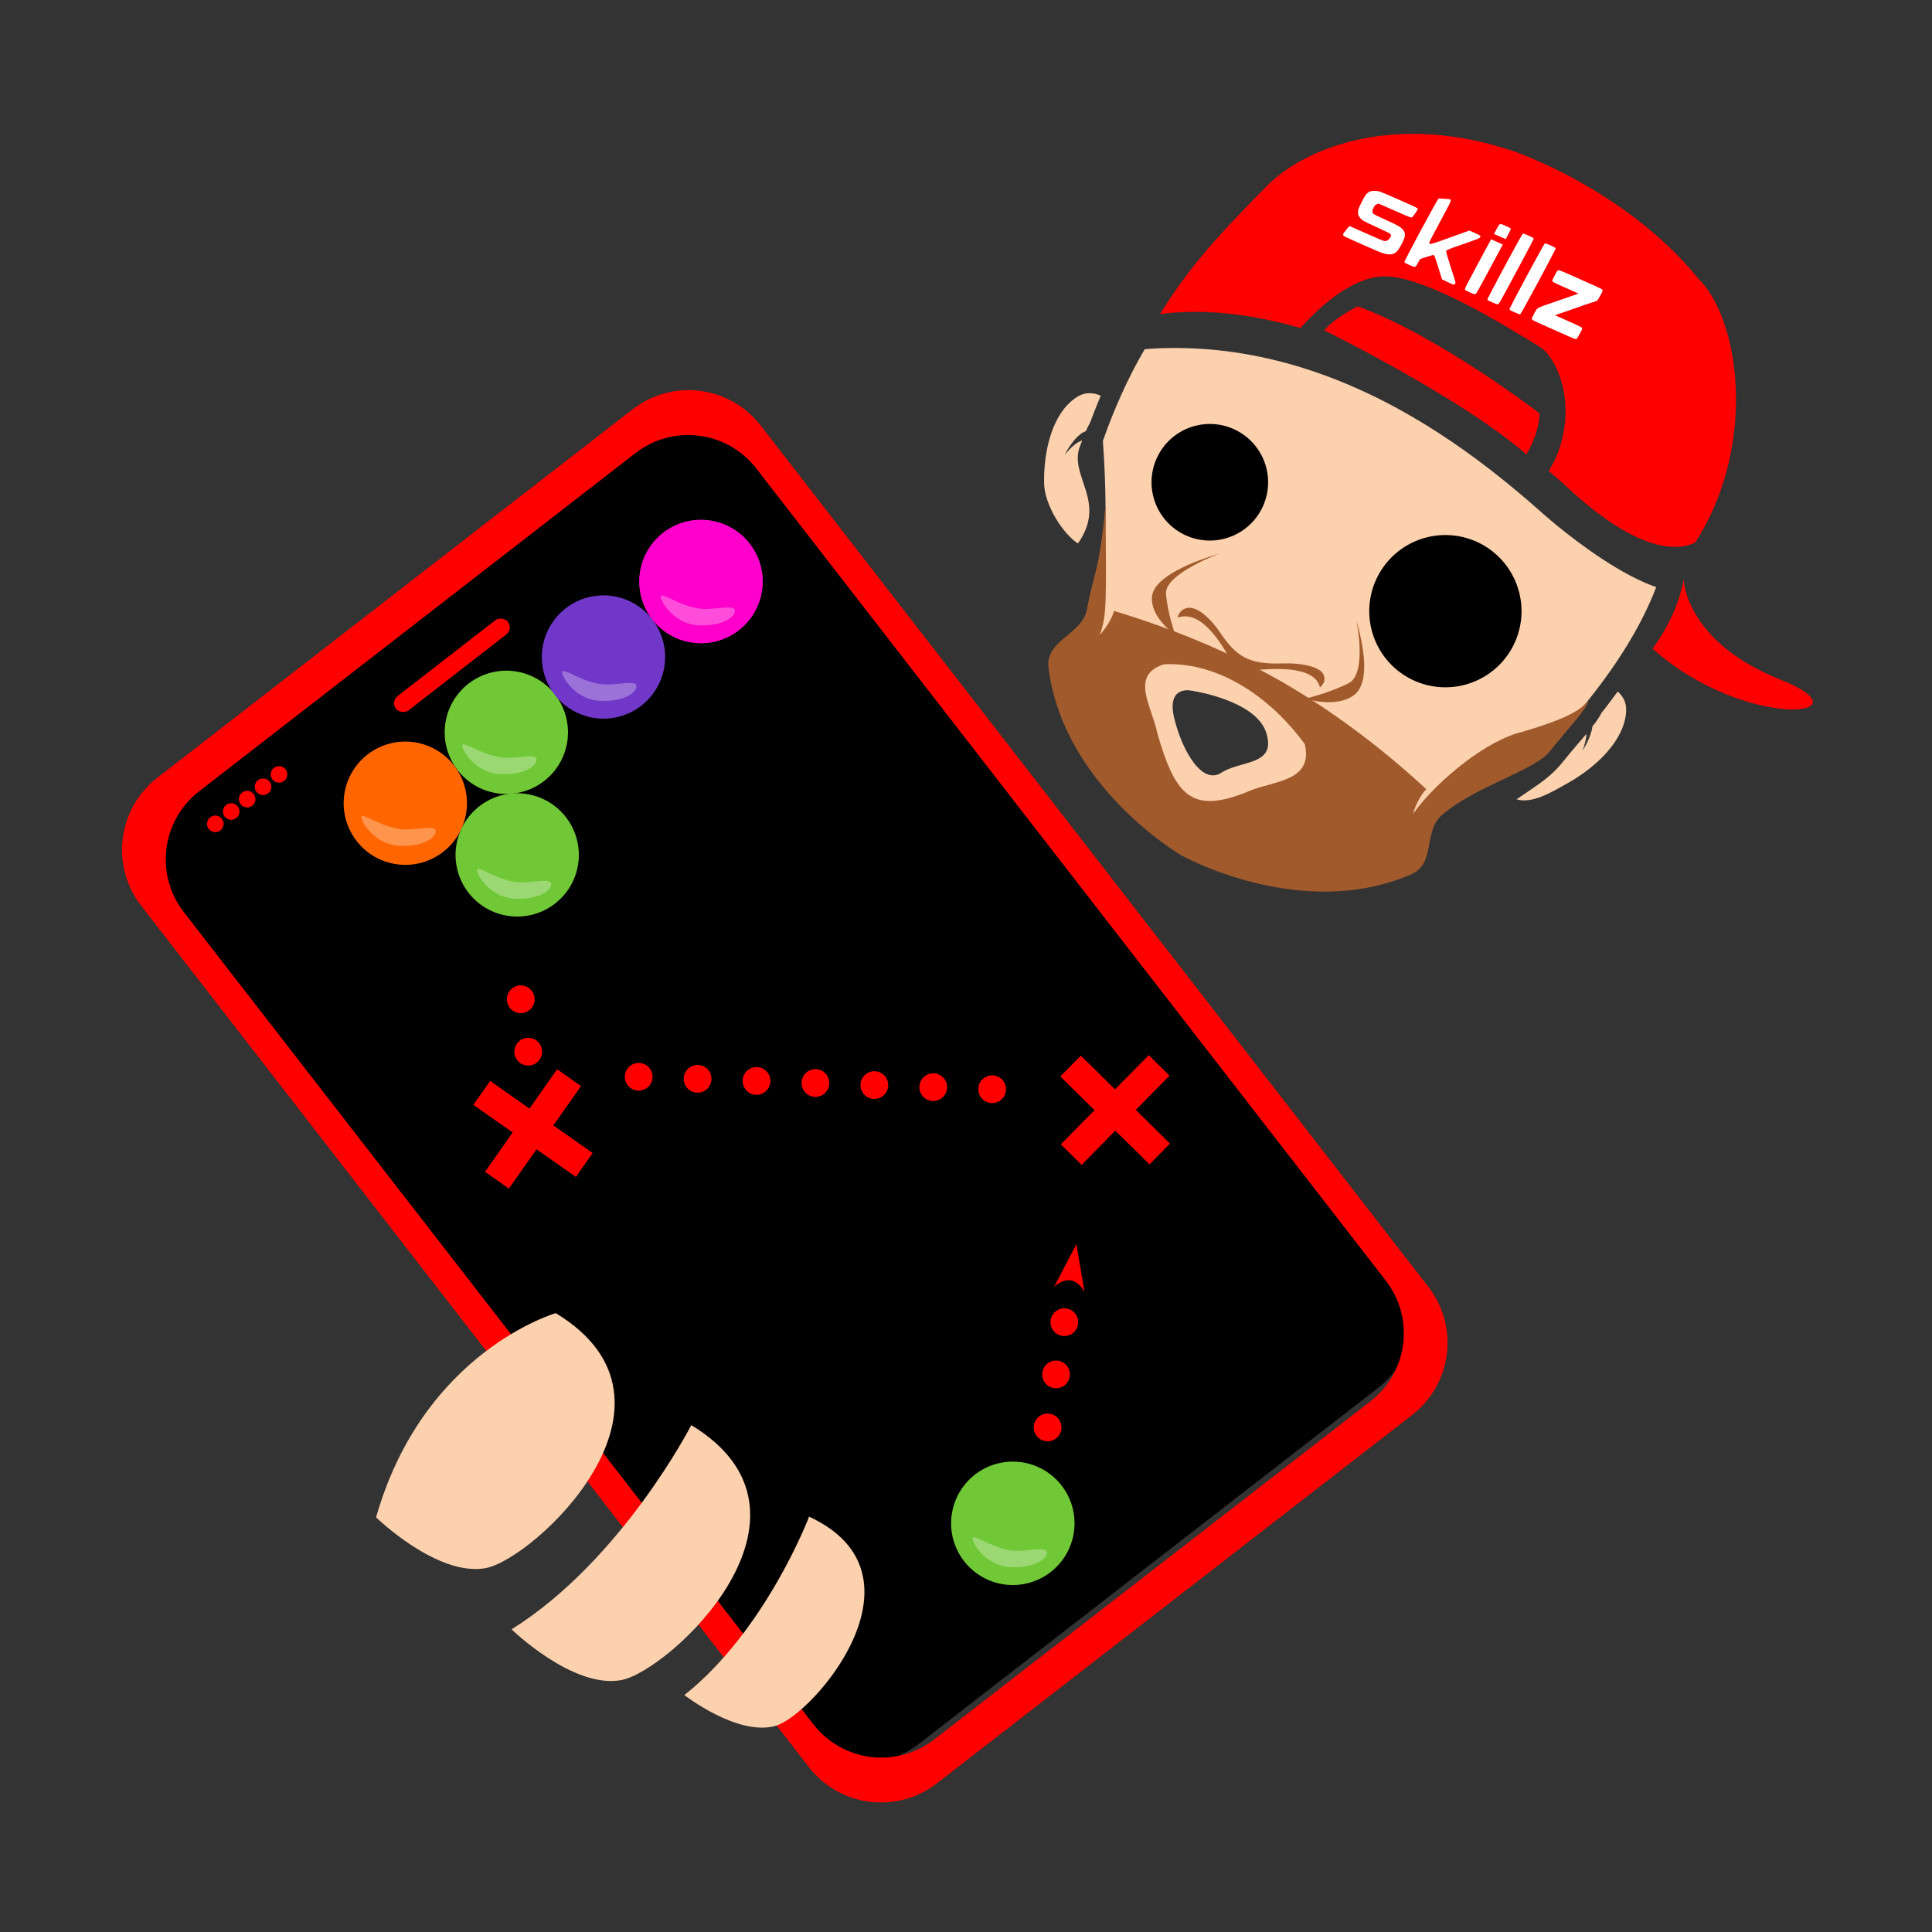 <?xml version="1.0" encoding="UTF-8" standalone="no"?>
<!-- Created with Inkscape (http://www.inkscape.org/) -->

<svg
   xmlns:dc="http://purl.org/dc/elements/1.1/"
   xmlns:cc="http://creativecommons.org/ns#"
   xmlns:rdf="http://www.w3.org/1999/02/22-rdf-syntax-ns#"
   xmlns:svg="http://www.w3.org/2000/svg"
   xmlns="http://www.w3.org/2000/svg"
   xmlns:sodipodi="http://sodipodi.sourceforge.net/DTD/sodipodi-0.dtd"
   xmlns:inkscape="http://www.inkscape.org/namespaces/inkscape"
   width="400"
   height="400"
   viewBox="0 0 105.833 105.833"
   version="1.1"
   id="svg15453"
   inkscape:export-filename="/home/probe/Work/Qtox/Mikeyslice/skillz-strategy-page.png"
   inkscape:export-xdpi="96"
   inkscape:export-ydpi="96"
   inkscape:version="0.92.4 (5da689c313, 2019-01-14)"
   sodipodi:docname="strategy.svg">
  <rect x="0" y="0" width="105.833" height="105.833" fill="#333333" stroke="none"/>
  <defs
     id="defs15447" />
  <sodipodi:namedview
     id="base"
     pagecolor="#1e1e1e"
     bordercolor="#666666"
     borderopacity="1.0"
     inkscape:pageopacity="0.0"
     inkscape:pageshadow="2"
     inkscape:zoom="0.98994949"
     inkscape:cx="222.08204"
     inkscape:cy="250.80908"
     inkscape:document-units="mm"
     inkscape:current-layer="layer1"
     showgrid="false"
     units="px"
     inkscape:pagecheckerboard="true"
     borderlayer="true"
     inkscape:showpageshadow="false"
     inkscape:window-width="1920"
     inkscape:window-height="1028"
     inkscape:window-x="0"
     inkscape:window-y="0"
     inkscape:window-maximized="1" />
  <g
     inkscape:label="Layer 1"
     inkscape:groupmode="layer"
     id="layer1"
     transform="translate(0,-191.167)">
    <g
       id="g6885"
       transform="matrix(0.359,0.488,-0.488,0.359,-951.559,-1648.238)">
      <path
         sodipodi:nodetypes="ccscccccccc"
         style="opacity:1;vector-effect:none;fill:#fcd1ae;fill-opacity:1;stroke:none;stroke-width:0.547;stroke-linecap:butt;stroke-linejoin:miter;stroke-miterlimit:4;stroke-dasharray:none;stroke-dashoffset:0;stroke-opacity:1"
         d="m 3473.783,484.593 c -1.547,0.583 -4.615,0.36 -6.193,-0.759 -2.309,-1.636 -4.659,-4.281 -4.531,-6.947 0.045,-0.945 0.558,-1.515 1.19,-1.874 0.041,0.068 0.078,0.142 0.119,0.209 0.417,0.693 0.842,1.365 1.267,2.011 0.109,0.259 0.248,0.51 0.394,0.765 -0.338,1.07 0.6,2.827 0.6,2.827 -0.241,-0.884 -0.278,-1.572 -0.128,-2.069 0.087,0.131 0.156,0.248 0.252,0.388 1.536,2.576 5.528,0.966 7.029,5.447 z"
         id="path3354-6"
         inkscape:connector-curvature="0" />
      <path
         style="opacity:1;vector-effect:none;fill:#fcd1ae;fill-opacity:1;stroke:none;stroke-width:0.547;stroke-linecap:butt;stroke-linejoin:miter;stroke-miterlimit:4;stroke-dasharray:none;stroke-dashoffset:0;stroke-opacity:1"
         d="m 3513.486,453.213 c 0.611,-0.132 1.263,-0.074 1.892,0.442 2.063,1.693 2.449,5.21 2.115,8.02 -0.211,1.77 -0.394,3.786 -1.572,4.683 0.018,-0.486 0.035,-0.98 0.054,-1.431 0.028,-0.676 0.043,-1.322 0.01,-1.963 -0.018,-0.321 -0.048,-0.64 -0.096,-0.962 -0.048,-0.322 -0.113,-0.646 -0.201,-0.976 -0.372,-1.398 -0.59,-2.429 -0.793,-3.28 0.332,0.273 0.671,0.664 1.013,1.199 0,0 -0.478,-1.322 -1.234,-2.025 -0.036,-0.129 -0.07,-0.281 -0.108,-0.402 -0.112,-0.352 -0.237,-0.674 -0.392,-0.989 -0.199,-0.755 -0.445,-1.538 -0.685,-2.317 z"
         id="path3356-9"
         inkscape:connector-curvature="0" />
      <path
         style="opacity:1;vector-effect:none;fill:#fcd1ae;fill-opacity:1;stroke:none;stroke-width:0.604;stroke-linecap:butt;stroke-linejoin:miter;stroke-miterlimit:4;stroke-dasharray:none;stroke-dashoffset:0;stroke-opacity:1"
         d="m 3507.947,444.812 c -0.317,0.217 -0.646,0.428 -0.998,0.63 -0.398,0.228 -0.814,0.446 -1.243,0.654 -0.858,0.416 -1.764,0.791 -2.66,1.126 -0.896,0.334 -1.784,0.627 -2.604,0.876 -0.82,0.25 -1.573,0.457 -2.202,0.619 -0.629,0.162 -1.134,0.279 -1.457,0.351 -1.264,0.27 -2.682,0.589 -4.208,0.981 -0.763,0.196 -1.554,0.41 -2.366,0.645 -0.812,0.235 -1.647,0.491 -2.497,0.772 -0.85,0.28 -1.717,0.585 -2.595,0.917 -0.878,0.331 -1.766,0.69 -2.66,1.078 -0.894,0.388 -1.793,0.806 -2.692,1.257 -0.899,0.451 -1.799,0.935 -2.692,1.455 -0.894,0.52 -1.782,1.075 -2.659,1.67 -0.877,0.594 -1.743,1.227 -2.593,1.902 -0.85,0.675 -1.683,1.391 -2.494,2.152 -0.811,0.761 -1.601,1.566 -2.363,2.419 -0.381,0.427 -0.755,0.865 -1.121,1.316 -0.367,0.451 -0.726,0.914 -1.077,1.389 -0.351,0.476 -0.694,0.963 -1.027,1.464 -0.181,0.271 -0.351,0.556 -0.527,0.835 1.234,2.878 2.84,5.619 4.439,7.961 11.581,7.319 11.594,10.191 14.022,12.039 2.537,1.743 2.325,2.359 8.684,3.483 7.097,1.135 14.144,-0.821 19.238,-8.542 3.431,-5.472 2.527,-11.12 2.935,-14.171 0.258,-3.04 0.574,-5.323 0.364,-12.899 -0.97,-4.02 -2.524,-8.629 -4.945,-12.378 z m -11.147,36.056 c 0.295,0.01 0.585,0.059 0.864,0.154 2.974,1.015 0.624,3.308 0.502,5.412 -0.122,2.104 -3.778,1.658 -6.529,0.492 -2.751,-1.166 -1.11,-2.656 -1.11,-2.656 0,0 3.419,-3.501 6.274,-3.402 z"
         id="path3358-3"
         inkscape:connector-curvature="0" />
      <path
         sodipodi:nodetypes="ccccccccccccccccccccccccccccc"
         style="opacity:1;vector-effect:none;fill:#a05a2c;fill-opacity:1;stroke:none;stroke-width:0.39;stroke-linecap:butt;stroke-linejoin:miter;stroke-miterlimit:4;stroke-dasharray:none;stroke-dashoffset:0;stroke-opacity:1"
         d="m 3512.588,455.796 c 0.633,1.008 0.75,2.298 1.635,5.622 0.554,2.083 -1.485,7.372 -1.152,11.223 0.199,2.299 3.223,2.995 2.663,5.436 -2.41,10.499 -13.534,15.62 -13.64,15.669 l -0.01,0.006 -0.01,0.006 c -2e-4,9e-5 -0.015,0.007 -0.017,0.007 0,0 -5e-4,2.6e-4 0,5.3e-4 0,-1.8e-4 -0.014,0.007 -0.014,0.007 l -0.01,0.006 -0.01,0.006 c -0.107,0.046 -11.366,4.864 -20.77,-0.389 -2.186,-1.221 -0.602,-4.222 -2.174,-5.911 -2.633,-2.829 -1.967,-2.805 -6.675,-7.005 7.251,5.258 8.214,5.878 9.195,7.423 0,0 -0.184,-1.277 -0.963,-2.325 4.428,-3.334 9.119,-6.164 14.056,-8.391 6e-4,-1.8e-4 0,-5.3e-4 0,-2.7e-4 4.963,-2.169 10.208,-3.752 15.65,-4.8 0.255,1.28 1.079,2.273 1.079,2.273 -1.195,-3.789 -1.351,-9.485 -0.108,-12.335 1.574,-4.362 1.485,-5.512 1.27,-6.519 z m -25.394,29.004 c -1.055,3.116 2.434,3.128 4.722,4.202 5.585,2.038 7.799,1.86 9.151,-3.914 0.738,-2.417 2.503,-4.96 -0.515,-6.267 -5.719,-0.008 -10.832,2.144 -13.358,5.979 z"
         id="path3360-7"
         inkscape:connector-curvature="0" />
      <g
         id="g3376-4"
         transform="matrix(-2.062,1.074,0.847,2.018,3207.954,-224.752)"
         style="fill:#d38d5f;fill-opacity:1">
        <path
           style="opacity:1;vector-effect:none;fill:#a05a2c;fill-opacity:1;stroke:none;stroke-width:0.502;stroke-linecap:butt;stroke-linejoin:miter;stroke-miterlimit:4;stroke-dasharray:none;stroke-dashoffset:0;stroke-opacity:1"
           d="m 1.835,342.518 c -0.659,0.72 -1.775,2.058 -1.41,2.869 0.365,0.811 1.541,0.984 1.541,0.984 0,0 -0.689,-0.649 -1.135,-1.359 -0.446,-0.71 1.004,-2.494 1.004,-2.494 z m 5.9,0 c 0,0 1.451,1.784 1.005,2.494 -0.446,0.71 -1.136,1.359 -1.136,1.359 0,0 1.176,-0.173 1.541,-0.984 0.365,-0.811 -0.751,-2.149 -1.41,-2.869 z m -5.558,2.527 c -0.118,0 -0.223,0.025 -0.301,0.078 -0.314,0.213 -0.172,0.568 -0.172,0.568 0.659,-0.791 2.16,0.314 2.464,0.497 0.257,0.154 0.524,0.165 0.618,0.165 0.095,3e-5 0.361,-0.01 0.617,-0.165 0.304,-0.183 1.806,-1.287 2.465,-0.497 0,0 0.141,-0.355 -0.173,-0.568 -0.314,-0.213 -1.034,0.051 -1.47,0.305 -0.417,0.242 -0.901,0.518 -1.439,0.52 -0.539,0 -1.023,-0.277 -1.44,-0.52 -0.327,-0.19 -0.813,-0.387 -1.169,-0.383 z"
           id="path3374-5"
           inkscape:connector-curvature="0"
           sodipodi:nodetypes="ccccccccccccccccccccccc" />
      </g>
      <g
         id="g3380-2"
         transform="matrix(-1.257,0.348,0.348,1.257,3702.189,-194.08)"
         style="fill:#a90b00;fill-opacity:1">
        <path
           style="opacity:1;vector-effect:none;fill:#fe0000;fill-opacity:1;stroke:none;stroke-width:0.759;stroke-linecap:butt;stroke-linejoin:miter;stroke-miterlimit:4;stroke-dasharray:none;stroke-dashoffset:0;stroke-opacity:1"
           d="m 225.115,1.746 c -1.405,0.016 -2.752,0.127 -4.029,0.334 -39.599,1.936 -72.617,25.16 -72.617,25.16 -33.948,23.733 -43.221,55.498 -40.545,74.379 3.339,20.949 6.075,37.207 13.773,56.215 6.868,-12.45 17.754,-24.735 32.355,-35.91 -0.075,-0.347 -0.068,-0.243 -0.148,-0.637 -0.538,-2.641 -1.15,-6.289 -1.447,-10.314 -0.149,-2.013 -0.218,-4.121 -0.16,-6.244 0.058,-2.123 0.241,-4.263 0.602,-6.34 0.361,-2.077 0.899,-4.092 1.66,-5.965 0.762,-1.873 1.748,-3.605 3.008,-5.117 1.26,-1.512 2.876,-3.028 4.752,-4.531 1.876,-1.503 4.012,-2.992 6.316,-4.447 2.304,-1.456 4.774,-2.879 7.316,-4.25 2.542,-1.371 5.157,-2.689 7.748,-3.938 5.182,-2.497 10.271,-4.711 14.512,-6.492 4.241,-1.781 7.634,-3.129 9.42,-3.895 0.893,-0.383 2.013,-0.64 3.309,-0.75 1.295,-0.11 2.765,-0.073 4.355,0.131 1.591,0.204 3.303,0.576 5.082,1.137 1.779,0.561 3.625,1.31 5.484,2.27 1.86,0.959 3.733,2.129 5.566,3.529 1.833,1.4 3.627,3.03 5.326,4.912 1.699,1.882 3.306,4.017 4.764,6.424 0.897,1.48 1.612,3.264 2.385,4.955 3.874,-0.88 7.808,-1.714 11.838,-2.471 C 287.596,73.086 292.671,61.203 293.389,56.443 280.432,22.51 246.186,1.505 225.115,1.746 Z"
           id="path3378-5"
           transform="matrix(-0.195,0.054,0.054,0.195,328.17,401.387)"
           inkscape:connector-curvature="0" />
      </g>
      <path
         sodipodi:nodetypes="cccc"
         inkscape:connector-curvature="0"
         id="path3416-4"
         d="m 3512.232,448.374 c 0,0 -0.959,-3.463 -3.38,-5.975 0,0 4.582,3.228 12.433,-1.645 7.851,-4.873 1.896,5.35 -9.053,7.62 z"
         style="opacity:1;vector-effect:none;fill:#fe0000;fill-opacity:1;stroke:none;stroke-width:0.181;stroke-linecap:butt;stroke-linejoin:miter;stroke-miterlimit:4;stroke-dasharray:none;stroke-dashoffset:0;stroke-opacity:1" />
      <g
         id="g3398-7"
         transform="matrix(0.281,-0.16,0.15,0.316,3452.595,272.408)">
        <path
           style="fill:#ffffff;stroke-width:0.112"
           d="m -176.614,437.903 c -0.069,0.005 -0.156,0.035 -0.287,0.086 -0.206,0.08 -0.855,0.302 -1.441,0.494 -0.587,0.191 -1.13,0.397 -1.207,0.458 -0.2,0.157 -0.206,18.493 -0.006,18.693 0.091,0.091 0.614,0.135 1.62,0.135 1.873,0 1.835,0.029 1.844,-1.439 l 0.007,-1.086 1.329,-1.207 c 0.754,-0.685 1.425,-1.207 1.552,-1.207 0.14,0 1.157,0.914 2.718,2.441 l 2.494,2.441 1.643,0.056 c 1.874,0.064 2.002,0.05 2.156,-0.239 0.157,-0.293 0.036,-0.475 -0.923,-1.391 -4.636,-4.427 -5.595,-5.39 -5.595,-5.618 0,-0.225 0.732,-1.009 2.154,-2.308 0.228,-0.208 1.326,-1.237 2.44,-2.286 2.689,-2.533 2.689,-2.638 0.007,-2.638 h -1.587 l -0.974,0.924 c -0.536,0.508 -1.529,1.459 -2.209,2.113 -4.551,4.383 -4.703,4.506 -5.085,4.124 -0.101,-0.101 -0.135,-1.611 -0.135,-6.105 0,-5.713 -0.009,-5.982 -0.215,-6.236 -0.124,-0.153 -0.188,-0.214 -0.303,-0.206 z"
           id="path3384-4"
           inkscape:connector-curvature="0" />
        <path
           style="fill:#ffffff;stroke-width:0.112"
           d="m -152.412,438.237 c -1.038,0 -1.57,0.043 -1.661,0.135 -0.195,0.195 -0.195,19.179 0,19.374 0.091,0.091 0.608,0.135 1.591,0.135 1.197,0 1.493,-0.033 1.661,-0.186 0.196,-0.177 0.205,-0.625 0.205,-9.687 0,-7.24 -0.032,-9.533 -0.135,-9.636 -0.092,-0.092 -0.624,-0.135 -1.661,-0.135 z"
           id="path3386-4"
           inkscape:connector-curvature="0" />
        <path
           style="fill:#ffffff;stroke-width:0.112"
           d="m -145.677,438.237 c -1.038,0 -1.57,0.043 -1.661,0.135 -0.199,0.199 -0.194,18.967 0.005,19.286 0.128,0.205 0.264,0.223 1.661,0.223 1.034,0 1.565,-0.043 1.657,-0.135 0.195,-0.195 0.195,-19.179 0,-19.374 -0.092,-0.092 -0.624,-0.135 -1.661,-0.135 z"
           id="path3388-3"
           inkscape:connector-curvature="0" />
        <path
           style="fill:#ffffff;stroke-width:0.112"
           d="m -159.3,438.349 c -1.928,0 -1.867,-0.058 -1.867,1.757 v 1.386 h 1.796 1.796 v -1.437 c 0,-0.968 -0.044,-1.481 -0.135,-1.571 -0.091,-0.091 -0.608,-0.135 -1.591,-0.135 z"
           id="path3390-0"
           inkscape:connector-curvature="0" />
        <path
           style="fill:#ffffff;stroke-width:0.112"
           d="m -161.167,443.063 v 7.159 c 0,6.298 0.021,7.189 0.175,7.408 0.165,0.235 0.255,0.249 1.591,0.249 1.16,0 1.453,-0.034 1.621,-0.186 0.195,-0.176 0.205,-0.554 0.205,-7.408 v -7.223 h -1.796 z"
           id="path3392-7"
           inkscape:connector-curvature="0" />
        <path
           style="fill:#ffffff;fill-opacity:1;stroke-width:0.112"
           d="m -138.337,443.139 c -1.556,0.021 -1.951,0.065 -2.08,0.156 -0.235,0.165 -0.249,0.255 -0.249,1.591 0,1.16 0.034,1.453 0.186,1.621 0.111,0.123 0.309,0.172 2.143,0.192 h 5.988 c -0.055,0.049 -0.116,0.102 -0.167,0.148 l -6.797,6.337 c -0.498,0.573 -1.34,1.178 -1.34,1.918 -0.01,0.217 -0.013,0.512 -0.013,0.952 0,1.16 0.034,1.453 0.186,1.621 0.111,0.123 0.309,0.172 2.143,0.192 h 9.293 c 1.835,-0.02 2.032,-0.07 2.143,-0.192 0.152,-0.168 0.186,-0.461 0.186,-1.621 0,-1.336 -0.014,-1.426 -0.249,-1.591 -0.129,-0.09 -0.523,-0.134 -2.08,-0.156 h -6.255 l 5.21,-4.857 c 1.014,-1.024 2.169,-1.953 3.188,-2.944 0.152,-0.168 0.186,-0.461 0.186,-1.621 0,-1.336 -0.014,-1.426 -0.249,-1.591 -0.129,-0.09 -0.523,-0.134 -2.08,-0.156 z"
           id="path3394-8"
           inkscape:connector-curvature="0" />
        <path
           style="fill:#ffffff;stroke-width:0.112"
           d="m -188.812,443.403 c -2.977,0.002 -5.791,0.052 -6.254,0.112 -1.064,0.137 -2.194,0.677 -2.554,1.221 -0.427,0.644 -0.502,1.168 -0.451,3.15 0.041,1.602 0.082,1.943 0.303,2.492 0.331,0.823 0.706,1.169 1.652,1.527 0.766,0.29 0.79,0.291 5.051,0.355 4.075,0.061 4.294,0.075 4.53,0.289 0.211,0.191 0.24,0.312 0.198,0.818 -0.059,0.71 -0.349,1.149 -0.882,1.336 -0.274,0.096 -1.843,0.136 -5.52,0.14 l -5.138,0.006 -0.1,0.253 c -0.055,0.139 -0.186,0.723 -0.29,1.297 -0.18,0.992 -0.179,1.056 0.008,1.263 0.191,0.211 0.396,0.218 5.933,0.218 4.676,-2.9e-4 5.922,-0.033 6.746,-0.175 2.491,-0.43 3.067,-1.296 2.952,-4.434 -0.073,-1.978 -0.415,-2.658 -1.608,-3.194 -0.909,-0.408 -1.946,-0.503 -5.519,-0.504 -2.002,-3.7e-4 -3.517,-0.048 -3.773,-0.119 -0.6,-0.167 -0.863,-0.634 -0.864,-1.534 -3.7e-4,-0.615 0.039,-0.744 0.327,-1.066 l 0.327,-0.367 5.003,-0.032 c 4.586,-0.03 5.011,-0.049 5.105,-0.225 0.197,-0.37 0.461,-2.397 0.342,-2.62 -0.107,-0.201 -0.351,-0.21 -5.524,-0.207 z"
           id="path3396-6"
           inkscape:connector-curvature="0" />
      </g>
      <path
         inkscape:connector-curvature="0"
         id="path3579-8"
         d="m 3471.457,455.231 c 0,0 12.329,-6.408 19.864,-8.07 0,0 -0.731,-1.945 -2.269,-3.157 0,0 -10.985,3.144 -17.544,7.501 0,0 -0.411,2.205 -0.05,3.725 z"
         style="opacity:1;vector-effect:none;fill:#fe0000;fill-opacity:1;stroke:none;stroke-width:0.134;stroke-linecap:butt;stroke-linejoin:miter;stroke-miterlimit:4;stroke-dasharray:none;stroke-dashoffset:0;stroke-opacity:1" />
      <g
         style="fill:#fe0000;fill-opacity:1"
         transform="matrix(0.209,0.155,-0.155,0.209,3616.037,368.861)"
         id="g3602-8">
        <g
           style="fill:#fe0000;fill-opacity:1"
           transform="translate(-446.768,-391.389)"
           id="g3600-4" />
      </g>
      <g
         id="g3614-2"
         transform="matrix(0.209,0.155,-0.155,0.209,3637.344,359.215)"
         style="fill:#fe0000;fill-opacity:1">
        <g
           id="g3612-0"
           transform="translate(-446.768,-391.389)"
           style="fill:#fe0000;fill-opacity:1" />
      </g>
    </g>
    <path
       inkscape:connector-curvature="0"
       id="path13776"
       d="m 35.935,213.118 c -0.608,0.162 -1.194,0.446 -1.724,0.857 L 9.068,233.465 c -2.119,1.643 -2.503,4.671 -0.86,6.79 l 35.333,45.583 c 1.642,2.119 4.671,2.503 6.79,0.86 l 25.143,-19.49 c 2.119,-1.643 2.503,-4.671 0.86,-6.79 L 41,214.835 c -1.232,-1.589 -3.243,-2.202 -5.066,-1.717 z"
       style="opacity:1;vector-effect:none;fill:#000000;fill-opacity:1;fill-rule:evenodd;stroke:none;stroke-width:0.464;stroke-linecap:butt;stroke-linejoin:miter;stroke-miterlimit:4;stroke-dasharray:none;stroke-dashoffset:0;stroke-opacity:1"
       sodipodi:nodetypes="ccscscsccc" />
    <g
       id="g6229"
       transform="matrix(0.192,-0.149,0.149,0.192,-115.137,-2.035)">
      <path
         inkscape:connector-curvature="0"
         transform="matrix(0.647,0.276,-0.276,0.647,-3099.753,-858.632)"
         id="path6213"
         d="m 5070.893,833.812 c -3.806,0.014 -7.677,0.775 -11.41,2.365 l -177.174,75.461 c -14.932,6.36 -21.832,23.5 -15.473,38.432 l 136.805,321.203 c 6.36,14.932 23.5,21.832 38.432,15.473 l 177.174,-75.461 c 14.932,-6.36 21.834,-23.5 15.475,-38.432 L 5097.914,851.65 c -4.77,-11.199 -15.603,-17.88 -27.021,-17.838 z m -3.338,13.928 c 1.794,-0.007 3.573,0.164 5.312,0.5 1.74,0.336 3.441,0.839 5.078,1.498 1.637,0.659 3.212,1.474 4.699,2.438 1.487,0.963 2.889,2.074 4.178,3.322 1.289,1.248 2.466,2.635 3.51,4.148 1.043,1.514 1.954,3.154 2.703,4.914 l 128.994,302.865 c 0.75,1.76 1.303,3.552 1.672,5.354 0.368,1.801 0.552,3.612 0.559,5.406 0.01,1.794 -0.164,3.573 -0.5,5.312 -0.336,1.74 -0.837,3.441 -1.496,5.078 -0.659,1.637 -1.476,3.212 -2.439,4.699 -0.963,1.487 -2.074,2.889 -3.322,4.178 -1.248,1.289 -2.633,2.466 -4.146,3.51 -1.514,1.043 -3.156,1.952 -4.916,2.701 l -162.68,69.289 c -1.76,0.75 -3.553,1.303 -5.354,1.672 -1.801,0.368 -3.612,0.552 -5.406,0.559 -1.794,0.01 -3.573,-0.164 -5.312,-0.5 -1.74,-0.336 -3.441,-0.839 -5.078,-1.498 -1.637,-0.659 -3.212,-1.474 -4.699,-2.438 -1.487,-0.963 -2.889,-2.074 -4.178,-3.322 -1.289,-1.248 -2.466,-2.635 -3.51,-4.149 -1.043,-1.514 -1.952,-3.154 -2.701,-4.914 L 4879.525,955.498 c -0.75,-1.76 -1.303,-3.552 -1.672,-5.354 -0.368,-1.801 -0.55,-3.612 -0.557,-5.406 -0.01,-1.794 0.162,-3.573 0.498,-5.312 0.336,-1.74 0.839,-3.441 1.498,-5.078 0.659,-1.638 1.474,-3.212 2.438,-4.699 0.963,-1.487 2.074,-2.889 3.322,-4.178 1.248,-1.289 2.635,-2.466 4.149,-3.51 1.514,-1.043 3.154,-1.952 4.914,-2.701 l 162.682,-69.289 c 1.76,-0.75 3.552,-1.303 5.354,-1.672 1.801,-0.368 3.61,-0.552 5.404,-0.559 z"
         style="opacity:1;vector-effect:none;fill:#fe0000;fill-opacity:1;fill-rule:evenodd;stroke:none;stroke-width:2.81;stroke-linecap:butt;stroke-linejoin:miter;stroke-miterlimit:4;stroke-dasharray:none;stroke-dashoffset:0;stroke-opacity:1" />
      <g
         style="fill:#fe0000;fill-opacity:1"
         transform="matrix(3.338,0,0,3.338,-354.947,309.888)"
         id="g6225">
        <circle
           style="opacity:1;vector-effect:none;fill:#fe0000;fill-opacity:1;fill-rule:evenodd;stroke:none;stroke-width:0.393;stroke-linecap:butt;stroke-linejoin:miter;stroke-miterlimit:4;stroke-dasharray:none;stroke-dashoffset:0;stroke-opacity:1"
           id="circle6215"
           cx="49.829"
           cy="235.185"
           r="0.56" />
        <circle
           r="0.56"
           cy="235.185"
           cx="51.19"
           id="circle6217"
           style="opacity:1;vector-effect:none;fill:#fe0000;fill-opacity:1;fill-rule:evenodd;stroke:none;stroke-width:0.393;stroke-linecap:butt;stroke-linejoin:miter;stroke-miterlimit:4;stroke-dasharray:none;stroke-dashoffset:0;stroke-opacity:1" />
        <circle
           style="opacity:1;vector-effect:none;fill:#fe0000;fill-opacity:1;fill-rule:evenodd;stroke:none;stroke-width:0.393;stroke-linecap:butt;stroke-linejoin:miter;stroke-miterlimit:4;stroke-dasharray:none;stroke-dashoffset:0;stroke-opacity:1"
           id="circle6219"
           cx="52.552"
           cy="235.185"
           r="0.56" />
        <circle
           r="0.56"
           cy="235.185"
           cx="53.913"
           id="circle6221"
           style="opacity:1;vector-effect:none;fill:#fe0000;fill-opacity:1;fill-rule:evenodd;stroke:none;stroke-width:0.393;stroke-linecap:butt;stroke-linejoin:miter;stroke-miterlimit:4;stroke-dasharray:none;stroke-dashoffset:0;stroke-opacity:1" />
        <circle
           style="opacity:1;vector-effect:none;fill:#fe0000;fill-opacity:1;fill-rule:evenodd;stroke:none;stroke-width:0.393;stroke-linecap:butt;stroke-linejoin:miter;stroke-miterlimit:4;stroke-dasharray:none;stroke-dashoffset:0;stroke-opacity:1"
           id="circle6223"
           cx="55.275"
           cy="235.185"
           r="0.56" />
      </g>
      <rect
         ry="2.029"
         y="1097.369"
         x="-140.544"
         height="4.057"
         width="31.95"
         id="rect6227"
         style="opacity:1;vector-effect:none;fill:#fe0000;fill-opacity:1;fill-rule:evenodd;stroke:none;stroke-width:1.992;stroke-linecap:butt;stroke-linejoin:miter;stroke-miterlimit:4;stroke-dasharray:none;stroke-dashoffset:0;stroke-opacity:1" />
    </g>
    <g
       id="g13405"
       transform="matrix(0.484,0.594,-0.594,0.484,-1066.305,-1174.961)">
      <path
         inkscape:connector-curvature="0"
         style="opacity:1;vector-effect:none;fill:#71c837;fill-opacity:1;fill-rule:evenodd;stroke:none;stroke-width:0.925;stroke-linecap:butt;stroke-linejoin:miter;stroke-miterlimit:4;stroke-dasharray:none;stroke-dashoffset:0;stroke-opacity:1"
         d="m 2328.929,51.086 a 4.407,4.407 0 0 1 -2.897,5.518 4.407,4.407 0 0 1 -5.518,-2.897 4.407,4.407 0 0 1 2.897,-5.518 4.407,4.407 0 0 1 5.518,2.897 z"
         id="path6251" />
      <path
         inkscape:connector-curvature="0"
         style="opacity:1;vector-effect:none;fill:#7137c8;fill-opacity:1;fill-rule:evenodd;stroke:none;stroke-width:0.925;stroke-linecap:butt;stroke-linejoin:miter;stroke-miterlimit:4;stroke-dasharray:none;stroke-dashoffset:0;stroke-opacity:1"
         d="m 2329.142,42.301 a 4.407,4.407 0 0 1 -2.897,5.518 4.407,4.407 0 0 1 -5.518,-2.897 4.407,4.407 0 0 1 2.897,-5.518 4.407,4.407 0 0 1 5.518,2.897 z"
         id="path6253" />
      <path
         inkscape:connector-curvature="0"
         style="opacity:1;vector-effect:none;fill:#ff6600;fill-opacity:1;fill-rule:evenodd;stroke:none;stroke-width:0.925;stroke-linecap:butt;stroke-linejoin:miter;stroke-miterlimit:4;stroke-dasharray:none;stroke-dashoffset:0;stroke-opacity:1"
         d="m 2328.296,59.886 a 4.407,4.407 0 0 1 -2.897,5.518 4.407,4.407 0 0 1 -5.518,-2.897 4.407,4.407 0 0 1 2.897,-5.518 4.407,4.407 0 0 1 5.518,2.897 z"
         id="path6255" />
      <path
         sodipodi:nodetypes="ccssc"
         inkscape:connector-curvature="0"
         id="path6257"
         d="m 2323.457,64.433 c 0,0 1.647,0.243 2.74,-1.004 1.093,-1.247 1.149,-2.252 0.868,-2.597 -0.406,-0.499 -0.966,1.058 -1.793,1.835 -1.287,1.209 -3.506,1.477 -1.815,1.766 z"
         style="opacity:0.3;vector-effect:none;fill:#ffffff;fill-opacity:1;stroke:none;stroke-width:0.357;stroke-linecap:butt;stroke-linejoin:miter;stroke-miterlimit:4;stroke-dasharray:none;stroke-dashoffset:0;stroke-opacity:1" />
      <path
         inkscape:connector-curvature="0"
         style="opacity:1;vector-effect:none;fill:#71c837;fill-opacity:1;fill-rule:evenodd;stroke:none;stroke-width:0.925;stroke-linecap:butt;stroke-linejoin:miter;stroke-miterlimit:4;stroke-dasharray:none;stroke-dashoffset:0;stroke-opacity:1"
         d="m 2336.214,56.02 a 4.407,4.407 0 0 1 -2.897,5.518 4.407,4.407 0 0 1 -5.518,-2.897 4.407,4.407 0 0 1 2.897,-5.518 4.407,4.407 0 0 1 5.518,2.897 z"
         id="path6259" />
      <path
         style="opacity:0.3;vector-effect:none;fill:#ffffff;fill-opacity:1;stroke:none;stroke-width:0.357;stroke-linecap:butt;stroke-linejoin:miter;stroke-miterlimit:4;stroke-dasharray:none;stroke-dashoffset:0;stroke-opacity:1"
         d="m 2324.039,55.607 c 0,0 1.647,0.243 2.74,-1.004 1.093,-1.247 1.149,-2.252 0.868,-2.597 -0.406,-0.499 -0.966,1.058 -1.793,1.835 -1.287,1.209 -3.506,1.477 -1.815,1.766 z"
         id="path6261"
         inkscape:connector-curvature="0"
         sodipodi:nodetypes="ccssc" />
      <path
         sodipodi:nodetypes="ccssc"
         inkscape:connector-curvature="0"
         id="path6263"
         d="m 2324.488,46.763 c 0,0 1.647,0.243 2.74,-1.004 1.093,-1.247 1.149,-2.252 0.868,-2.597 -0.406,-0.499 -0.966,1.058 -1.793,1.835 -1.287,1.209 -3.506,1.477 -1.815,1.766 z"
         style="opacity:0.3;vector-effect:none;fill:#ffffff;fill-opacity:1;stroke:none;stroke-width:0.357;stroke-linecap:butt;stroke-linejoin:miter;stroke-miterlimit:4;stroke-dasharray:none;stroke-dashoffset:0;stroke-opacity:1" />
      <path
         style="opacity:0.3;vector-effect:none;fill:#ffffff;fill-opacity:1;stroke:none;stroke-width:0.357;stroke-linecap:butt;stroke-linejoin:miter;stroke-miterlimit:4;stroke-dasharray:none;stroke-dashoffset:0;stroke-opacity:1"
         d="m 2331.605,60.422 c 0,0 1.647,0.243 2.74,-1.004 1.093,-1.247 1.149,-2.252 0.868,-2.597 -0.406,-0.499 -0.966,1.058 -1.793,1.835 -1.287,1.209 -3.506,1.477 -1.815,1.766 z"
         id="path6265"
         inkscape:connector-curvature="0"
         sodipodi:nodetypes="ccssc" />
      <path
         id="path6267"
         d="m 2329.361,33.487 a 4.407,4.407 0 0 1 -2.897,5.518 4.407,4.407 0 0 1 -5.518,-2.897 4.407,4.407 0 0 1 2.897,-5.518 4.407,4.407 0 0 1 5.518,2.897 z"
         style="opacity:1;vector-effect:none;fill:#ff00cc;fill-opacity:1;fill-rule:evenodd;stroke:none;stroke-width:0.925;stroke-linecap:butt;stroke-linejoin:miter;stroke-miterlimit:4;stroke-dasharray:none;stroke-dashoffset:0;stroke-opacity:1"
         inkscape:connector-curvature="0" />
      <path
         sodipodi:nodetypes="ccssc"
         inkscape:connector-curvature="0"
         id="path6269"
         d="m 2324.753,37.888 c 0,0 1.647,0.243 2.74,-1.004 1.093,-1.247 1.149,-2.252 0.868,-2.597 -0.406,-0.499 -0.966,1.058 -1.793,1.835 -1.287,1.209 -3.506,1.477 -1.815,1.766 z"
         style="opacity:0.3;vector-effect:none;fill:#ffffff;fill-opacity:1;stroke:none;stroke-width:0.357;stroke-linecap:butt;stroke-linejoin:miter;stroke-miterlimit:4;stroke-dasharray:none;stroke-dashoffset:0;stroke-opacity:1" />
      <path
         inkscape:connector-curvature="0"
         style="opacity:1;vector-effect:none;fill:#ff00cc;fill-opacity:1;fill-rule:evenodd;stroke:none;stroke-width:0.925;stroke-linecap:butt;stroke-linejoin:miter;stroke-miterlimit:4;stroke-dasharray:none;stroke-dashoffset:0;stroke-opacity:1"
         d="m 2329.361,33.487 a 4.407,4.407 0 0 1 -2.897,5.518 4.407,4.407 0 0 1 -5.518,-2.897 4.407,4.407 0 0 1 2.897,-5.518 4.407,4.407 0 0 1 5.518,2.897 z"
         id="path13562" />
      <path
         style="opacity:0.3;vector-effect:none;fill:#ffffff;fill-opacity:1;stroke:none;stroke-width:0.357;stroke-linecap:butt;stroke-linejoin:miter;stroke-miterlimit:4;stroke-dasharray:none;stroke-dashoffset:0;stroke-opacity:1"
         d="m 2324.753,37.888 c 0,0 1.647,0.243 2.74,-1.004 1.093,-1.247 1.149,-2.252 0.868,-2.597 -0.406,-0.499 -0.966,1.058 -1.793,1.835 -1.287,1.209 -3.506,1.477 -1.815,1.766 z"
         id="path13564"
         inkscape:connector-curvature="0"
         sodipodi:nodetypes="ccssc" />
      <path
         inkscape:connector-curvature="0"
         style="opacity:1;vector-effect:none;fill:#000000;fill-opacity:1;fill-rule:evenodd;stroke:none;stroke-width:0.875;stroke-linecap:butt;stroke-linejoin:miter;stroke-miterlimit:4;stroke-dasharray:none;stroke-dashoffset:0;stroke-opacity:1"
         d="m 2346.61,0.874 a 4.167,4.167 39.133 0 1 -2.74,5.218 4.167,4.167 39.133 0 1 -5.217,-2.74 4.167,4.167 39.133 0 1 2.74,-5.217 4.167,4.167 39.133 0 1 5.217,2.74 z"
         id="path14287" />
      <path
         id="path14289"
         d="m 2365.611,-6.739 a 5.443,5.443 0 0 1 -3.578,6.815 5.443,5.443 0 0 1 -6.815,-3.578 5.443,5.443 0 0 1 3.578,-6.815 5.443,5.443 0 0 1 6.815,3.578 z"
         style="opacity:1;vector-effect:none;fill:#000000;fill-opacity:1;fill-rule:evenodd;stroke:none;stroke-width:1.142;stroke-linecap:butt;stroke-linejoin:miter;stroke-miterlimit:4;stroke-dasharray:none;stroke-dashoffset:0;stroke-opacity:1"
         inkscape:connector-curvature="0" />
    </g>
    <g
       transform="matrix(-0.19,0.555,-0.555,-0.19,728.126,242.166)"
       id="g6287">
      <path
         style="opacity:1;vector-effect:none;fill:#fcd1ae;fill-opacity:1;stroke:none;stroke-width:2.516;stroke-linecap:butt;stroke-linejoin:miter;stroke-miterlimit:4;stroke-dasharray:none;stroke-dashoffset:0;stroke-opacity:1"
         d="m 429.287,1085.118 c 0,0 11.338,0.365 19.534,5.622 0,0 2.067,-6.004 -0.052,-9.005 -2.119,-3 -18.147,-9.411 -19.481,3.383 z"
         id="path6281"
         inkscape:connector-curvature="0" />
      <path
         inkscape:connector-curvature="0"
         id="path6283"
         d="m 424.763,1098.295 c 0,0 14.03,2.03 23.477,9.698 0,0 3.402,-7.169 1.187,-11.19 -2.214,-4.02 -21.228,-14.211 -24.664,1.492 z"
         style="opacity:1;vector-effect:none;fill:#fcd1ae;fill-opacity:1;stroke:none;stroke-width:3.144;stroke-linecap:butt;stroke-linejoin:miter;stroke-miterlimit:4;stroke-dasharray:none;stroke-dashoffset:0;stroke-opacity:1" />
      <path
         style="opacity:1;vector-effect:none;fill:#fcd1ae;fill-opacity:1;stroke:none;stroke-width:3.144;stroke-linecap:butt;stroke-linejoin:miter;stroke-miterlimit:4;stroke-dasharray:none;stroke-dashoffset:0;stroke-opacity:1"
         d="m 418.968,1113.654 c 0,0 7.371,10.542 23.477,9.698 0,0 3.402,-7.169 1.187,-11.19 -2.214,-4.02 -21.228,-14.211 -24.664,1.492 z"
         id="path6285"
         inkscape:connector-curvature="0"
         sodipodi:nodetypes="ccccc" />
    </g>
    <g
       transform="matrix(-0.315,-0.05,0.05,-0.315,803.617,473.415)"
       id="g8789">
      <path
         style="opacity:1;vector-effect:none;fill:#ff0000;fill-opacity:1;stroke:none;stroke-width:0.028;stroke-linecap:butt;stroke-linejoin:miter;stroke-miterlimit:4;stroke-dasharray:none;stroke-dashoffset:0;stroke-opacity:1"
         d="m 2408.448,289.061 2.662,7.879 2.662,-7.879 c 0,0 -1.136,1.593 -2.662,1.593 -1.526,0 -2.662,-1.593 -2.662,-1.593 z"
         id="path8781"
         inkscape:connector-curvature="0" />
      <circle
         style="opacity:1;vector-effect:none;fill:#ff0000;fill-opacity:1;fill-rule:evenodd;stroke:none;stroke-width:0.184;stroke-linecap:butt;stroke-linejoin:miter;stroke-miterlimit:4;stroke-dasharray:none;stroke-dashoffset:0;stroke-opacity:1"
         id="circle8783"
         cx="2411.061"
         cy="283.391"
         r="2.38" />
      <circle
         r="2.38"
         cy="274.304"
         cx="2411.061"
         id="circle8785"
         style="opacity:1;vector-effect:none;fill:#ff0000;fill-opacity:1;fill-rule:evenodd;stroke:none;stroke-width:0.184;stroke-linecap:butt;stroke-linejoin:miter;stroke-miterlimit:4;stroke-dasharray:none;stroke-dashoffset:0;stroke-opacity:1" />
      <circle
         style="opacity:1;vector-effect:none;fill:#ff0000;fill-opacity:1;fill-rule:evenodd;stroke:none;stroke-width:0.184;stroke-linecap:butt;stroke-linejoin:miter;stroke-miterlimit:4;stroke-dasharray:none;stroke-dashoffset:0;stroke-opacity:1"
         id="circle8787"
         cx="2411.061"
         cy="265.083"
         r="2.38" />
    </g>
    <g
       transform="matrix(0.355,0.35,-0.35,0.355,-722.142,-558.487)"
       id="g13419">
      <rect
         style="opacity:1;vector-effect:none;fill:#fe0000;fill-opacity:1;fill-rule:evenodd;stroke:none;stroke-width:0.289;stroke-linecap:butt;stroke-linejoin:miter;stroke-miterlimit:4;stroke-dasharray:none;stroke-dashoffset:0;stroke-opacity:1"
         id="rect13415"
         width="3.207"
         height="13.764"
         x="2258.561"
         y="47.771" />
      <rect
         y="-2267.047"
         x="53.05"
         height="13.764"
         width="3.207"
         id="rect13417"
         style="opacity:1;vector-effect:none;fill:#fe0000;fill-opacity:1;fill-rule:evenodd;stroke:none;stroke-width:0.289;stroke-linecap:butt;stroke-linejoin:miter;stroke-miterlimit:4;stroke-dasharray:none;stroke-dashoffset:0;stroke-opacity:1"
         transform="rotate(90)" />
    </g>
    <g
       id="g13425"
       transform="matrix(0.408,0.287,-0.287,0.408,-877.809,-415.822)">
      <rect
         y="43.641"
         x="2256.992"
         height="13.764"
         width="3.207"
         id="rect13421"
         style="opacity:1;vector-effect:none;fill:#fe0000;fill-opacity:1;fill-rule:evenodd;stroke:none;stroke-width:0.289;stroke-linecap:butt;stroke-linejoin:miter;stroke-miterlimit:4;stroke-dasharray:none;stroke-dashoffset:0;stroke-opacity:1" />
      <rect
         transform="rotate(90)"
         style="opacity:1;vector-effect:none;fill:#fe0000;fill-opacity:1;fill-rule:evenodd;stroke:none;stroke-width:0.289;stroke-linecap:butt;stroke-linejoin:miter;stroke-miterlimit:4;stroke-dasharray:none;stroke-dashoffset:0;stroke-opacity:1"
         id="rect13423"
         width="3.207"
         height="13.764"
         x="48.92"
         y="-2265.478" />
    </g>
    <g
       id="g13491"
       transform="matrix(0.767,0,0,0.767,-1752.306,200.316)">
      <path
         id="path13441"
         d="m 2360.632,99.302 a 4.407,4.407 0 0 1 -6.108,1.238 4.407,4.407 0 0 1 -1.238,-6.108 4.407,4.407 0 0 1 6.108,-1.238 4.407,4.407 0 0 1 1.238,6.108 z"
         style="opacity:1;vector-effect:none;fill:#71c837;fill-opacity:1;fill-rule:evenodd;stroke:none;stroke-width:0.925;stroke-linecap:butt;stroke-linejoin:miter;stroke-miterlimit:4;stroke-dasharray:none;stroke-dashoffset:0;stroke-opacity:1"
         inkscape:connector-curvature="0" />
      <path
         sodipodi:nodetypes="ccssc"
         inkscape:connector-curvature="0"
         id="path13447"
         d="m 2354.309,98.508 c 0,0 0.852,1.43 2.509,1.49 1.657,0.06 2.472,-0.531 2.562,-0.967 0.131,-0.63 -1.43,-0.081 -2.555,-0.232 -1.75,-0.234 -3.36,-1.786 -2.516,-0.292 z"
         style="opacity:0.3;vector-effect:none;fill:#ffffff;fill-opacity:1;stroke:none;stroke-width:0.357;stroke-linecap:butt;stroke-linejoin:miter;stroke-miterlimit:4;stroke-dasharray:none;stroke-dashoffset:0;stroke-opacity:1" />
    </g>
    <g
       transform="matrix(-0.316,0.045,-0.045,-0.316,803.175,226.96)"
       id="g13547">
      <circle
         style="opacity:1;vector-effect:none;fill:#ff0000;fill-opacity:1;fill-rule:evenodd;stroke:none;stroke-width:0.184;stroke-linecap:butt;stroke-linejoin:miter;stroke-miterlimit:4;stroke-dasharray:none;stroke-dashoffset:0;stroke-opacity:1"
         id="circle13543"
         cx="2411.061"
         cy="283.391"
         r="2.38" />
      <circle
         r="2.38"
         cy="274.304"
         cx="2411.061"
         id="circle13545"
         style="opacity:1;vector-effect:none;fill:#ff0000;fill-opacity:1;fill-rule:evenodd;stroke:none;stroke-width:0.184;stroke-linecap:butt;stroke-linejoin:miter;stroke-miterlimit:4;stroke-dasharray:none;stroke-dashoffset:0;stroke-opacity:1" />
    </g>
    <g
       id="g14389"
       transform="matrix(0.766,0.027,-0.027,0.766,-2768.04,43.381)">
      <circle
         r="0.991"
         cy="3666.682"
         cx="-45.898"
         id="circle14375"
         style="opacity:1;vector-effect:none;fill:#ff0000;fill-opacity:1;fill-rule:evenodd;stroke:none;stroke-width:0.077;stroke-linecap:butt;stroke-linejoin:miter;stroke-miterlimit:4;stroke-dasharray:none;stroke-dashoffset:0;stroke-opacity:1"
         transform="rotate(-88.517)" />
      <circle
         transform="rotate(-88.517)"
         style="opacity:1;vector-effect:none;fill:#ff0000;fill-opacity:1;fill-rule:evenodd;stroke:none;stroke-width:0.077;stroke-linecap:butt;stroke-linejoin:miter;stroke-miterlimit:4;stroke-dasharray:none;stroke-dashoffset:0;stroke-opacity:1"
         id="circle14377"
         cx="-45.789"
         cy="3670.894"
         r="0.991" />
      <circle
         r="0.991"
         cy="3675.105"
         cx="-45.68"
         id="circle14379"
         style="opacity:1;vector-effect:none;fill:#ff0000;fill-opacity:1;fill-rule:evenodd;stroke:none;stroke-width:0.077;stroke-linecap:butt;stroke-linejoin:miter;stroke-miterlimit:4;stroke-dasharray:none;stroke-dashoffset:0;stroke-opacity:1"
         transform="rotate(-88.517)" />
      <circle
         transform="rotate(-88.517)"
         style="opacity:1;vector-effect:none;fill:#ff0000;fill-opacity:1;fill-rule:evenodd;stroke:none;stroke-width:0.077;stroke-linecap:butt;stroke-linejoin:miter;stroke-miterlimit:4;stroke-dasharray:none;stroke-dashoffset:0;stroke-opacity:1"
         id="circle14381"
         cx="-45.571"
         cy="3679.316"
         r="0.991" />
      <circle
         r="0.991"
         cy="3683.528"
         cx="-45.462"
         id="circle14383"
         style="opacity:1;vector-effect:none;fill:#ff0000;fill-opacity:1;fill-rule:evenodd;stroke:none;stroke-width:0.077;stroke-linecap:butt;stroke-linejoin:miter;stroke-miterlimit:4;stroke-dasharray:none;stroke-dashoffset:0;stroke-opacity:1"
         transform="rotate(-88.517)" />
      <circle
         transform="rotate(-88.517)"
         style="opacity:1;vector-effect:none;fill:#ff0000;fill-opacity:1;fill-rule:evenodd;stroke:none;stroke-width:0.077;stroke-linecap:butt;stroke-linejoin:miter;stroke-miterlimit:4;stroke-dasharray:none;stroke-dashoffset:0;stroke-opacity:1"
         id="circle14385"
         cx="-45.353"
         cy="3687.739"
         r="0.991" />
      <circle
         r="0.991"
         cy="3691.951"
         cx="-45.244"
         id="circle14387"
         style="opacity:1;vector-effect:none;fill:#ff0000;fill-opacity:1;fill-rule:evenodd;stroke:none;stroke-width:0.077;stroke-linecap:butt;stroke-linejoin:miter;stroke-miterlimit:4;stroke-dasharray:none;stroke-dashoffset:0;stroke-opacity:1"
         transform="rotate(-88.517)" />
    </g>
  </g>
</svg>
